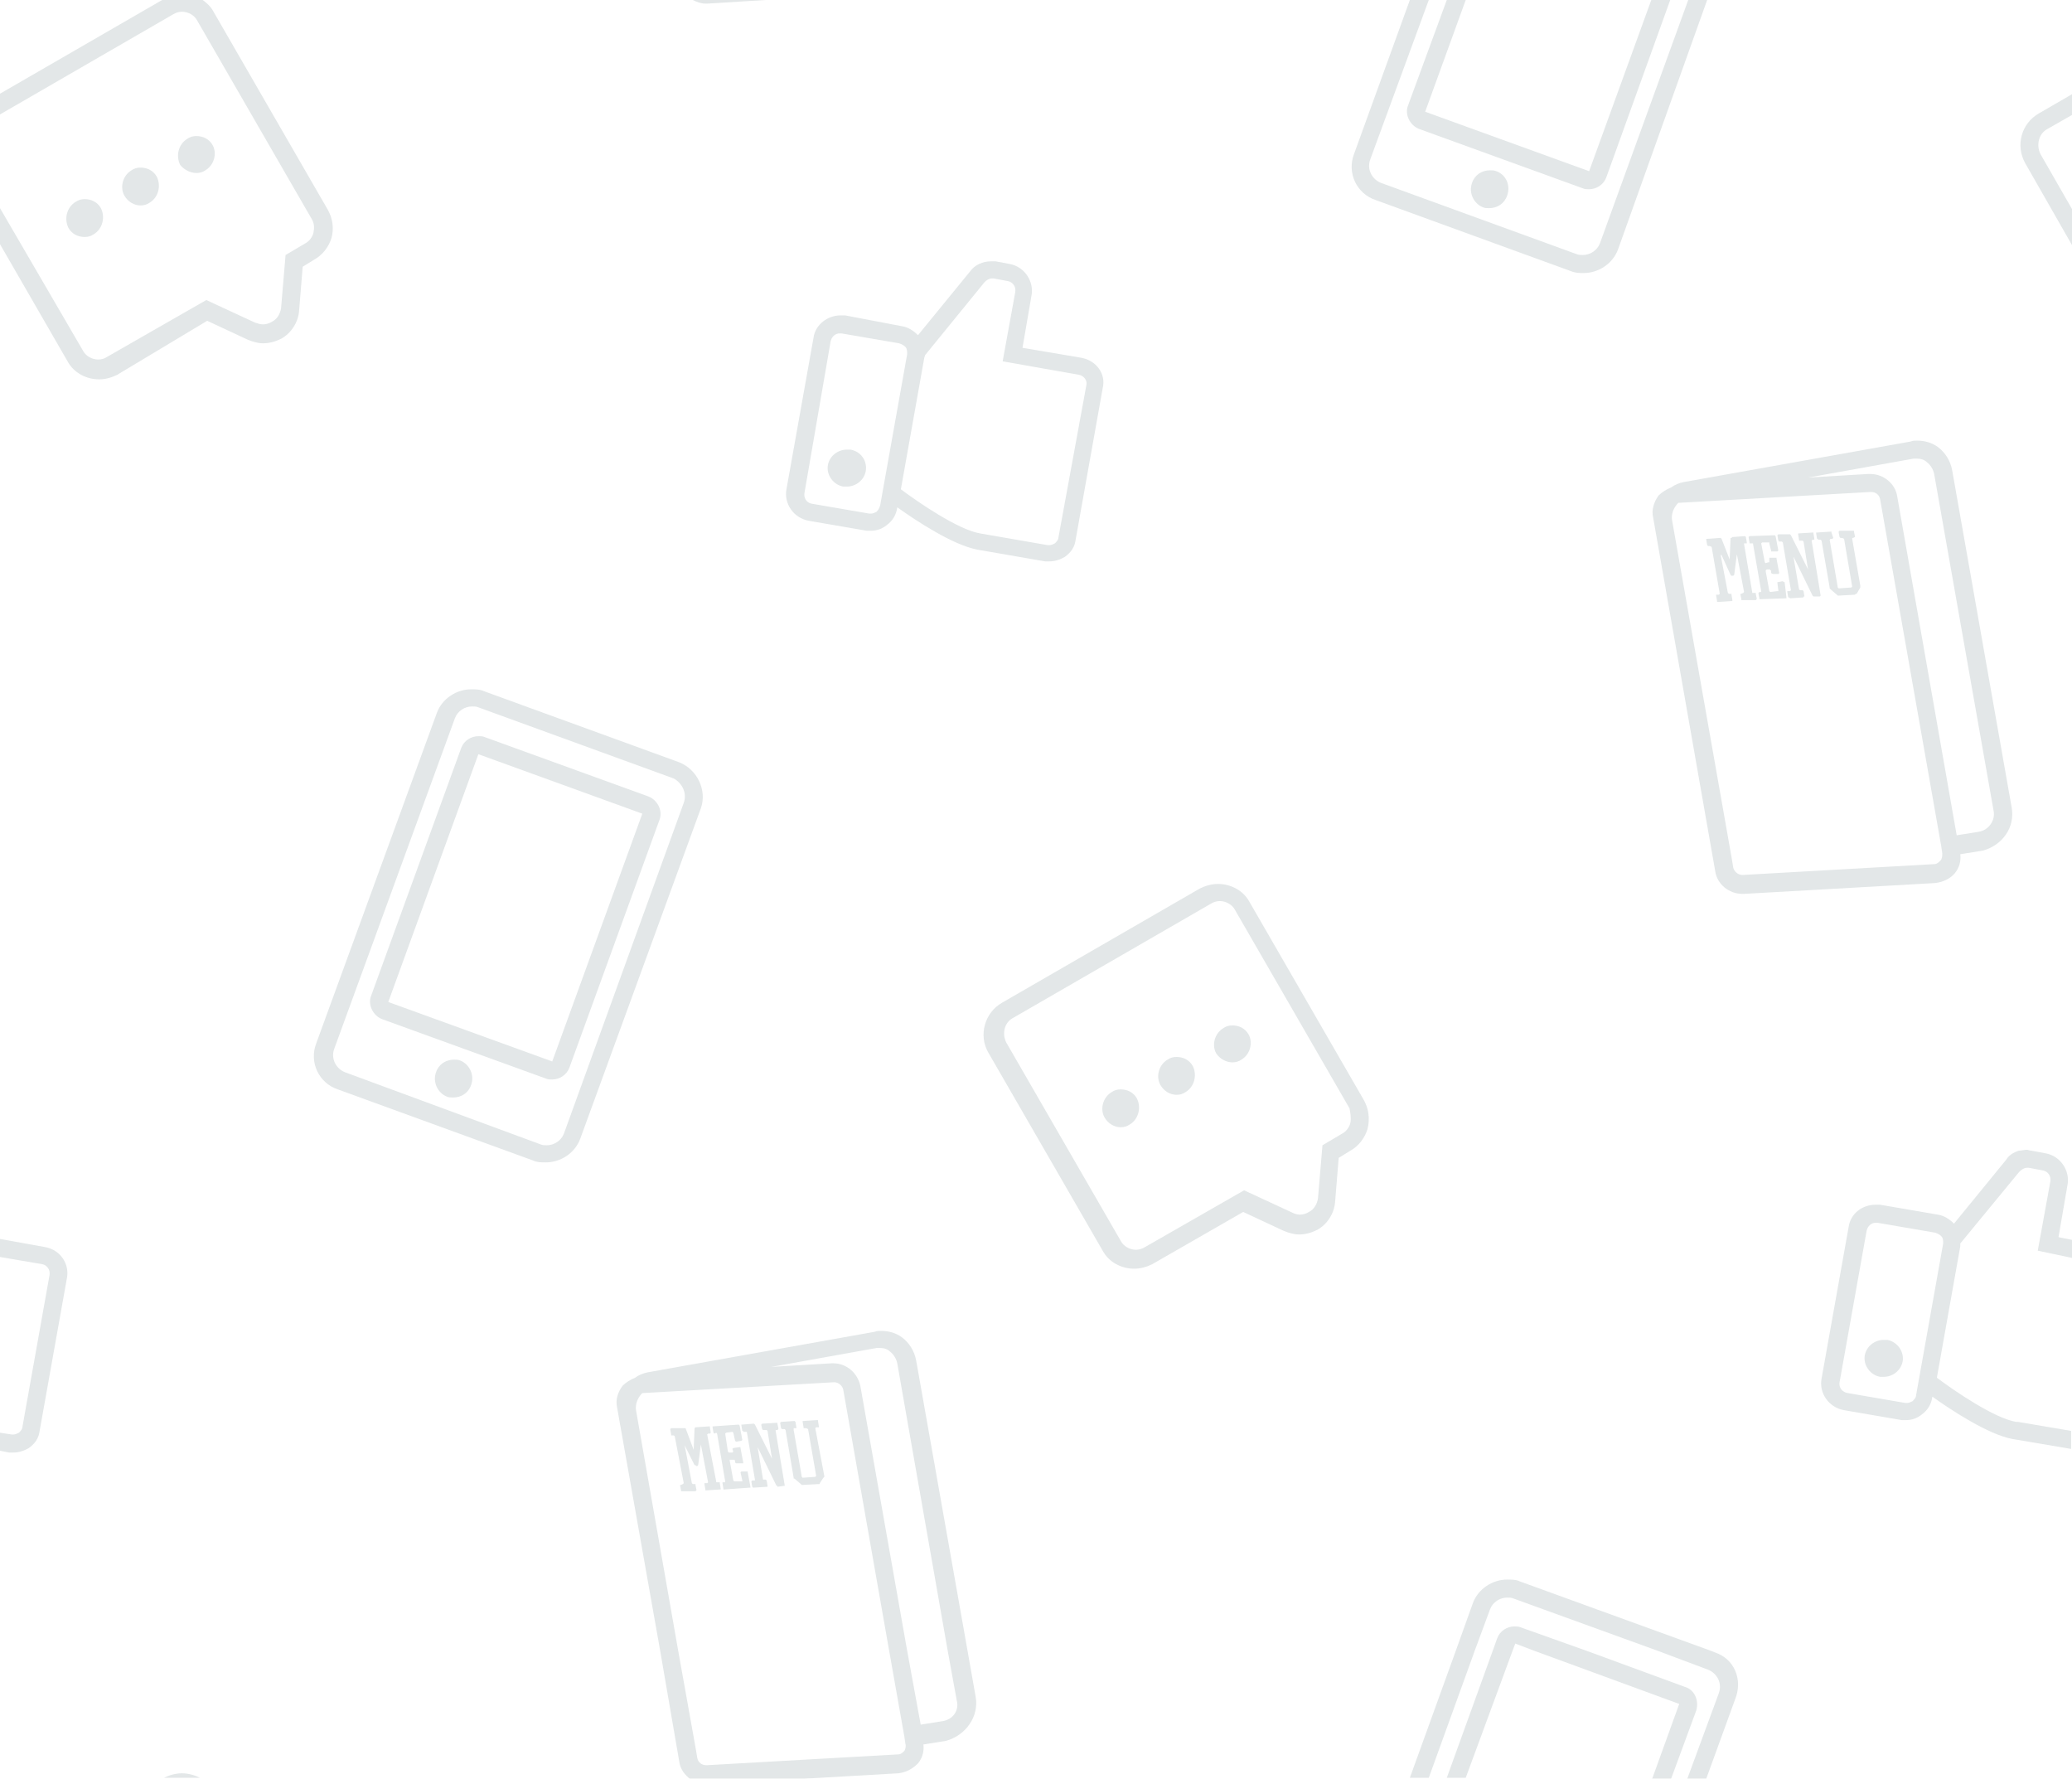 <svg version="1" xmlns="http://www.w3.org/2000/svg" viewBox="0 0 230 197.4" opacity=".15"><g fill="#405E63"><path d="M190.4 183.4l-.5-.2-21.2-7.7c-.4-.2-.9-.2-1.4-.2-1.6 0-3.2 1-3.8 2.6l-1.9 5.3-5.1 14.1h2.1l5.1-14.1 1.7-4.6c.3-.8 1.1-1.3 1.9-1.3.2 0 .5 0 .7.1l16 5.8 5.6 2.1c1 .4 1.6 1.5 1.2 2.6l-3.5 9.5h2.1l3.2-8.8c.9-2.2-.1-4.5-2.2-5.2z"/><path d="M187 187.2l-10.9-4-7.3-2.6c-.2-.1-.5-.1-.7-.1-.8 0-1.6.5-1.9 1.3l-.5 1.4-5.1 14.1h2.1l5.2-14.1.3-.8 2.1.8 16.1 5.9-3 8.3h2.1l2.8-7.6c.3-1.1-.2-2.3-1.3-2.6zM20.2 196.8c-.7 0-1.4.2-2 .5h4c-.6-.3-1.3-.5-2-.5zM5 138.4l-5-.9v2l4.7.8c.5.1.9.6.8 1.2l-3 16.8c0 .3-.2.5-.4.7-.2.1-.4.2-.6.2h-.2L0 159v2l1 .2h.5c.6 0 1.2-.2 1.7-.5.7-.5 1.1-1.1 1.2-1.9l3-16.8c.4-1.7-.7-3.3-2.4-3.6zM208.7 152.8h.4c1 0 1.9-.7 2.1-1.7.2-1.1-.6-2.2-1.7-2.4h-.4c-1 0-1.9.7-2.1 1.7-.2 1.1.6 2.2 1.7 2.4z"/><path d="M230 139.6v-2l-1.5-.3 1-5.8c.3-1.6-.8-3.2-2.4-3.5l-1.6-.3c-.2 0-.4-.1-.5-.1-.3 0-.6.1-.9.1-.6.2-1.1.5-1.4 1l-5.8 7.1c-.5-.5-1.1-.9-1.8-1l-6.4-1.1h-.5c-1.5 0-2.8 1-3 2.5l-3 16.8c-.3 1.6.8 3.2 2.5 3.5l6.4 1.1h.5c.6 0 1.2-.2 1.7-.6.7-.5 1.1-1.2 1.2-2 2.1 1.5 6.2 4.2 8.9 4.7l.6.1 5.9 1v-2l-5.9-1h-.2c-2.4-.4-6.8-3.4-8.8-4.9l2.6-14.6v-.3l6.5-7.9.1-.1c.2-.2.5-.4.8-.4h.2l1.6.3c.5.1.9.6.8 1.2l-1.4 7.7 3.8.8zm-17.3 15.2c0 .3-.2.5-.4.7-.2.1-.4.2-.6.2h-.2l-6.4-1.1c-.6-.1-1-.6-.9-1.2l3-16.8c.1-.5.5-.9 1-.9h.2l6.4 1.1c.3.1.5.2.7.4s.2.5.2.8l-3 16.8zM108.3 188.3l-.9-5.1-5.7-32.2c-.2-1.1-.8-2-1.6-2.6-.7-.5-1.5-.7-2.3-.7-.2 0-.5 0-.7.1l-25.2 4.5c-.5.1-1 .3-1.4.6-.5.2-1 .5-1.4.9-.5.7-.8 1.5-.6 2.4l4.8 27.1 2.1 12.2c.1.8.6 1.5 1.3 2h10.8l12.2-.7c.9-.1 1.6-.5 2.2-1.1.5-.6.7-1.4.6-2.1l2.5-.4c2.2-.6 3.7-2.7 3.3-4.9zm-7.9 6c-.2.2-.4.4-.7.4l-21.2 1.2h-.1c-.5 0-.9-.3-1-.8l-.2-1.2-1.9-10.6-4.7-26.8c-.1-.7.2-1.4.7-1.9h.1l21.2-1.2c.5 0 .9.4 1 .8l5.1 29 1.7 9.6.1.7c.1.3 0 .6-.1.8zm4.3-3.3l-2.5.4-1.5-8.2-5.2-29.4c-.3-1.4-1.5-2.5-3-2.5h-.2l-6.7.4 11.7-2.1h.4c.4 0 .8.1 1.1.4.4.3.7.8.8 1.3l5.6 31.9 1 5.5c.3 1.1-.4 2.1-1.5 2.3z"/><path d="M79.9 164.5h-.4v-.1l-1-5.2.1-.1h.2l.1-.1-.1-.6v-.1h-.1l-1.5.1-.1.1-.1 2.4-.9-2.4H74.5l-.1.1.1.6v.1H74.8l.1.1 1 5.2-.1.1-.2.1h-.1v.1l.1.5v.1h1.6l.1-.1v-.1l-.1-.5v-.1H76.9l-.1-.1-.8-4.2v-.1.1l1.1 2.2h.1l.1.1h.1l.1-.1.3-2.3v-.1.1l.8 4.2-.1.1H78.2v.1l.1.6v.1h.1l1.5-.1h.1v-.1l-.1-.6zM83 163.3h-.7l-.1.1.2.9v.1h-.9l-.1-.1-.4-2.2v-.1h.5l.1.1v.2l.1.1H82.5v-.1l-.3-1.6v-.1h-.1l-.7.1-.1.1.1.3-.1.1h-.4l-.1-.1-.3-2 .1-.1.7-.1.1.1.2.9.1.1.6-.1.1-.1-.3-1.6-.1-.1-2.9.2v.1l.1.6.1.1.2-.1.1.1.9 5.3v.1H80.2v.1l.1.6v.1h.1l2.8-.2h.1v-.1l-.3-1.6zM86.1 158.7h.2l.1-.1v-.1l-.1-.5v-.1h-.1l-1.6.1-.1.1.1.5.1.1h.4l.1.1.5 3.1v.1-.1l-1.9-3.8-.1-.1h-.1l-1.2.1h-.1v.1l.1.6h.1v.1h.4l.9 5.3v.1H83.5l-.1.1.1.6.1.1 1.6-.1v-.1l-.1-.6-.1-.1H84.7l-.6-3.6 2.1 4.3h.1v.1l.7-.1h.1v-.1l-1-6zM90.6 158.4H90.9v-.1l-.1-.6v-.1h-.1l-1.5.1h-.1v.1l.1.6v.1H89.5l.2.1.9 5.2-.1.1-1.4.1-.1-.1-.9-5.2v-.2H88.4v-.1l-.1-.6-.1-.1-1.5.1-.1.1.1.6.1.1H87.1l.1.1.9 5.3v.1h.1l.7.6.1.1 1.9-.1h.1v-.1l.4-.6.1-.1v-.1l-1-5.3zM166.1 19c-.2-.1-.5-.1-.7-.1-.9 0-1.7.5-2 1.4-.4 1.1.2 2.3 1.2 2.7.2.1.5.1.7.1.9 0 1.7-.5 2-1.4.4-1.1-.1-2.3-1.2-2.7z"/><path d="M187.4 0l-9.8 27c-.3.8-1.1 1.3-1.9 1.3-.2 0-.5 0-.7-.1l-21.7-7.9c-1-.4-1.6-1.5-1.2-2.6L158.6 0h-2.1l-6.2 17.1c-.8 2.1.3 4.4 2.4 5.1l21.7 7.9c.5.2.9.2 1.4.2 1.6 0 3.2-1 3.8-2.6L189.5 0h-2.1z"/><path d="M183.3 0l-6.9 19-18.2-6.6L162.7 0h-2.1l-4.3 11.7c-.4 1 .2 2.2 1.2 2.6l18.2 6.6c.2.1.5.1.7.1.8 0 1.6-.5 1.9-1.3L185.4 0h-2.1zM94.4 49.9H94c-1 0-1.9.7-2.1 1.7-.2 1.1.6 2.2 1.7 2.4h.4c1 0 1.9-.7 2.1-1.7.2-1.1-.5-2.2-1.7-2.4z"/><path d="M120 39.7l-6.5-1.1 1-5.8c.3-1.6-.8-3.2-2.4-3.5l-1.6-.3h-.5c-.9 0-1.8.4-2.3 1.1l-5.8 7.1c-.5-.5-1.1-.9-1.8-1L93.8 35h-.5c-1.4 0-2.8 1-3 2.5l-3 16.8c-.3 1.6.8 3.2 2.5 3.5l6.4 1.1h.5c.6 0 1.2-.2 1.7-.6.7-.5 1.1-1.2 1.2-2 2.1 1.5 6.2 4.2 8.9 4.7l7.5 1.3h.5c.6 0 1.2-.2 1.7-.5.7-.5 1.1-1.1 1.2-1.9l3-16.8c.4-1.6-.7-3.1-2.4-3.4zM97.7 56.1c-.1.3-.2.5-.4.7-.2.1-.4.2-.6.2h-.2l-6.4-1.1c-.6-.1-.9-.7-.8-1.2l2.9-16.8c.1-.5.5-.9 1-.9h.2l6.4 1.1c.3.1.5.2.7.4s.2.5.2.8l-3 16.8zm19.8 3.5c0 .3-.2.5-.4.7-.2.1-.4.2-.6.2h-.2l-7.5-1.3c-2.4-.4-6.8-3.4-8.8-4.9l2.6-14.6.1-.3 6.6-8.1c.2-.2.5-.4.8-.4h.2l1.6.3c.5.1.9.6.8 1.2l-1.4 7.7 8.5 1.5c.5.1.9.6.8 1.1l-3.1 16.9zM223.3 89.6l-6.6-37.4c-.2-1.1-.8-2-1.6-2.6-.7-.5-1.5-.7-2.3-.7-.2 0-.5 0-.7.1l-25.2 4.5c-.5.1-1 .3-1.4.6-.5.2-1 .5-1.4.9-.5.7-.8 1.6-.6 2.4l6.9 39.3c.2 1.4 1.5 2.5 3 2.5h.2l21.2-1.2c.9-.1 1.7-.5 2.2-1.1s.7-1.4.6-2.1l2.5-.4c2.2-.6 3.6-2.6 3.2-4.8zm-7.9 5.9c-.2.2-.4.4-.7.4l-21.2 1.2h-.1c-.5 0-.9-.4-1-.8l-.2-1.2-6.6-37.4c-.1-.7.2-1.4.7-1.9h.1l21.2-1.2h.1c.5 0 .9.3 1 .8l6.8 38.6.1.7c0 .3 0 .6-.2.8zm4.3-3.2l-2.5.4-6.6-37.6c-.2-1.4-1.5-2.5-3-2.5h-.2l-6.7.4 11.7-2.1h.4c.4 0 .8.1 1.1.4.4.3.7.8.8 1.3l6.6 37.4c.2 1-.5 2.1-1.6 2.3z"/><path d="M194.9 65.8h-.4v-.1l-.9-5.3v-.1H193.9v-.1l-.1-.6-.1-.1-1.4.1-.1.1h-.1l-.1 2.4-.9-2.3-.1-.1h-.1l-1.4.1h-.1v.1l.1.6.1.1h.2l.2.1.9 5.2-.1.1H190.5v.1l.1.6v.1h.1l1.5-.1h.1v-.1l-.1-.6v-.1H191.9l-.1-.1-.8-4.2h.1l1 2.2.1.1h.2l.1-.1.3-2.3.8 4.2-.1.1-.2.1h-.1v.1l.1.5v.1h1.6l.1-.1v-.1l-.1-.5zM198 64.6l-.1-.1-.5.1h-.1v.1l.1.8v.1h-.1l-.8.1-.1-.1-.4-2.2v-.1l.1-.1h.4v.1h.1v.3l.2.1h.6l.1-.1-.3-1.6v-.1H196.4v.5h-.1l-.3.1-.1-.1-.4-2.1.1-.1H196.4v.1l.2.8v.1h.7l.1-.1-.3-1.6-.1-.1-2.8.1-.1.1.1.6v.1h.4v.1l.9 5.2v.1h-.2l-.1.1v.1l.1.5v.1h.1l2.9-.1v-.1l-.2-1.7zM201.2 59.9h.2v-.1l-.1-.6v-.1h-.1l-1.6.1v.1l.1.6v.1h.4l.1.1.5 3.1-1.9-3.8-.1-.1h-1.3l-.1.1.1.6.1.1H197.8l.1.1.9 5.3-.1.1H198.4v.1l.1.6h.1l.1.1 1.5-.1v-.1h.1l-.1-.6-.1-.1H199.8l-.1-.1-.6-3.5v-.1l2.1 4.3.1.1h.7l.1-.1-1-6.1zM205.6 59.7h.1l.2-.1v-.1l-.1-.5v-.1h-1.6l-.1.1v.1l.1.5.1.1h.2l.2.1.9 5.3-.1.1-1.4.1-.1-.1-.9-5.3.1-.1h.2l.1-.1-.2-.6V59h-.1l-1.5.1h-.1v.1l.1.6h.1v.1H202.1l.1.1.9 5.2v.1l.1.1.7.6.1.1h.1l1.8-.1.1-.1h.1l.4-.7V65l-.9-5.2zM151.4 122.1l-12.7-22c-.7-1.3-2.1-2-3.5-2-.7 0-1.4.2-2 .5l-22 12.7c-1.9 1.1-2.6 3.6-1.5 5.5l12.7 22c.7 1.3 2.1 2 3.5 2 .7 0 1.4-.2 2-.5l10.1-5.8 4.5 2.1c.5.2 1.1.4 1.7.4.7 0 1.4-.2 2-.5 1.1-.6 1.9-1.8 2-3.1l.4-4.9 1.3-.8c.9-.5 1.6-1.4 1.9-2.4.3-1.2.1-2.3-.4-3.2zm-1.5 2.5c-.1.5-.5 1-.9 1.2l-2.2 1.3-.5 5.9c-.1.6-.4 1.2-1 1.5-.3.2-.7.3-1 .3s-.6-.1-.8-.2l-5.4-2.5-11 6.3c-.3.2-.7.3-1 .3-.7 0-1.4-.4-1.7-1l-12.7-22c-.5-1-.2-2.2.7-2.7l22-12.7c.3-.2.7-.3 1-.3.7 0 1.4.4 1.7 1l12.7 22c.1.5.2 1.1.1 1.6z"/><path d="M130.6 121.5c.4 0 .7-.1 1-.3 1-.6 1.3-1.9.8-2.9-.4-.7-1.1-1-1.8-1-.4 0-.7.1-1 .3-1 .6-1.3 1.9-.8 2.8.4.7 1.1 1.1 1.8 1.1zM124.4 125.1c.4 0 .7-.1 1-.3 1-.6 1.3-1.9.8-2.9-.4-.7-1.1-1-1.8-1-.4 0-.7.1-1 .3-1 .6-1.3 1.9-.8 2.8.4.7 1.1 1.1 1.8 1.1zM136.8 117.9c.4 0 .7-.1 1-.3 1-.6 1.3-1.9.8-2.8-.4-.7-1.1-1-1.8-1-.4 0-.7.1-1 .3-1 .6-1.3 1.9-.8 2.8.4.6 1.1 1 1.8 1zM51.1 117.7c-.2-.1-.5-.1-.7-.1-.9 0-1.7.5-2 1.4-.4 1.1.2 2.3 1.2 2.7.2.1.5.1.7.1.9 0 1.7-.5 2-1.4.4-1.1-.2-2.3-1.2-2.7z"/><path d="M75.4 84.6l-21.7-7.9c-.4-.2-.9-.2-1.4-.2-1.6 0-3.2 1-3.8 2.6l-13.4 36.7c-.8 2.1.3 4.4 2.4 5.1l21.7 7.9c.4.2.9.2 1.4.2 1.6 0 3.2-1 3.8-2.6l13.4-36.7c.7-2-.4-4.3-2.4-5.1zm.5 4.5l-13.3 36.7c-.3.8-1.1 1.3-1.9 1.3-.2 0-.5 0-.7-.1l-21.7-8c-1-.4-1.6-1.5-1.2-2.6l13.4-36.7c.3-.8 1.1-1.3 1.9-1.3.2 0 .5 0 .7.1l21.7 7.9c.9.5 1.5 1.6 1.1 2.7z"/><path d="M72 88.4l-18.2-6.6c-.2-.1-.5-.1-.7-.1-.8 0-1.6.5-1.9 1.3l-10 27.5c-.4 1 .2 2.2 1.2 2.6l18.2 6.6c.2.1.5.1.7.1.8 0 1.6-.5 1.9-1.3l10-27.5c.4-1-.2-2.2-1.2-2.6zm-10.7 29.4l-18.2-6.6 10-27.5 18.2 6.6-10 27.5zM36.4 23.3l-12.7-22c-.3-.6-.8-1-1.2-1.3H18L0 10.4v2.3L19.2 1.6c.3-.2.7-.3 1-.3.7 0 1.4.4 1.7 1l12.7 22c.3.5.3 1 .2 1.5s-.5 1-.9 1.2l-2.2 1.3-.5 5.9c-.1.6-.4 1.2-1 1.5-.3.2-.7.3-1 .3s-.6-.1-.9-.2l-5.4-2.5-11 6.3c-.3.2-.6.3-1 .3-.7 0-1.4-.4-1.7-1L0 23.1v4l7.5 13c.7 1.3 2.1 2 3.5 2 .7 0 1.4-.2 2-.5l10-6 4.5 2.1c.5.2 1.1.4 1.7.4.7 0 1.4-.2 2-.5 1.1-.6 1.9-1.8 2-3.1l.4-4.9 1.3-.8c.9-.5 1.6-1.4 1.9-2.4.3-1.1.1-2.2-.4-3.1z"/><path d="M15.6 22.8c.4 0 .7-.1 1-.3 1-.6 1.3-1.9.8-2.9-.4-.7-1.1-1-1.8-1-.4 0-.7.1-1 .3-1 .6-1.3 1.9-.8 2.8.4.7 1.1 1.1 1.8 1.1zM9.4 26.3c.4 0 .7-.1 1-.3 1-.6 1.3-1.9.8-2.9-.4-.7-1.1-1-1.8-1-.4 0-.7.1-1 .3-1 .6-1.3 1.9-.8 2.9.4.7 1.1 1 1.8 1zM21.8 19.2c.4 0 .7-.1 1-.3 1-.6 1.3-1.9.8-2.8-.4-.7-1.1-1-1.8-1-.4 0-.7.1-1 .3-1 .6-1.3 1.9-.8 2.9.4.5 1.1.9 1.8.9zM227.3 14.3l2.8-1.6v-2.3l-3.8 2.2c-1.9 1.1-2.6 3.5-1.5 5.5l5.2 9.1v-4l-3.5-6.1c-.5-1-.2-2.3.8-2.8zM76.9 0c.4.2.9.4 1.4.4h.2L85 0h-8.1z"/></g></svg>